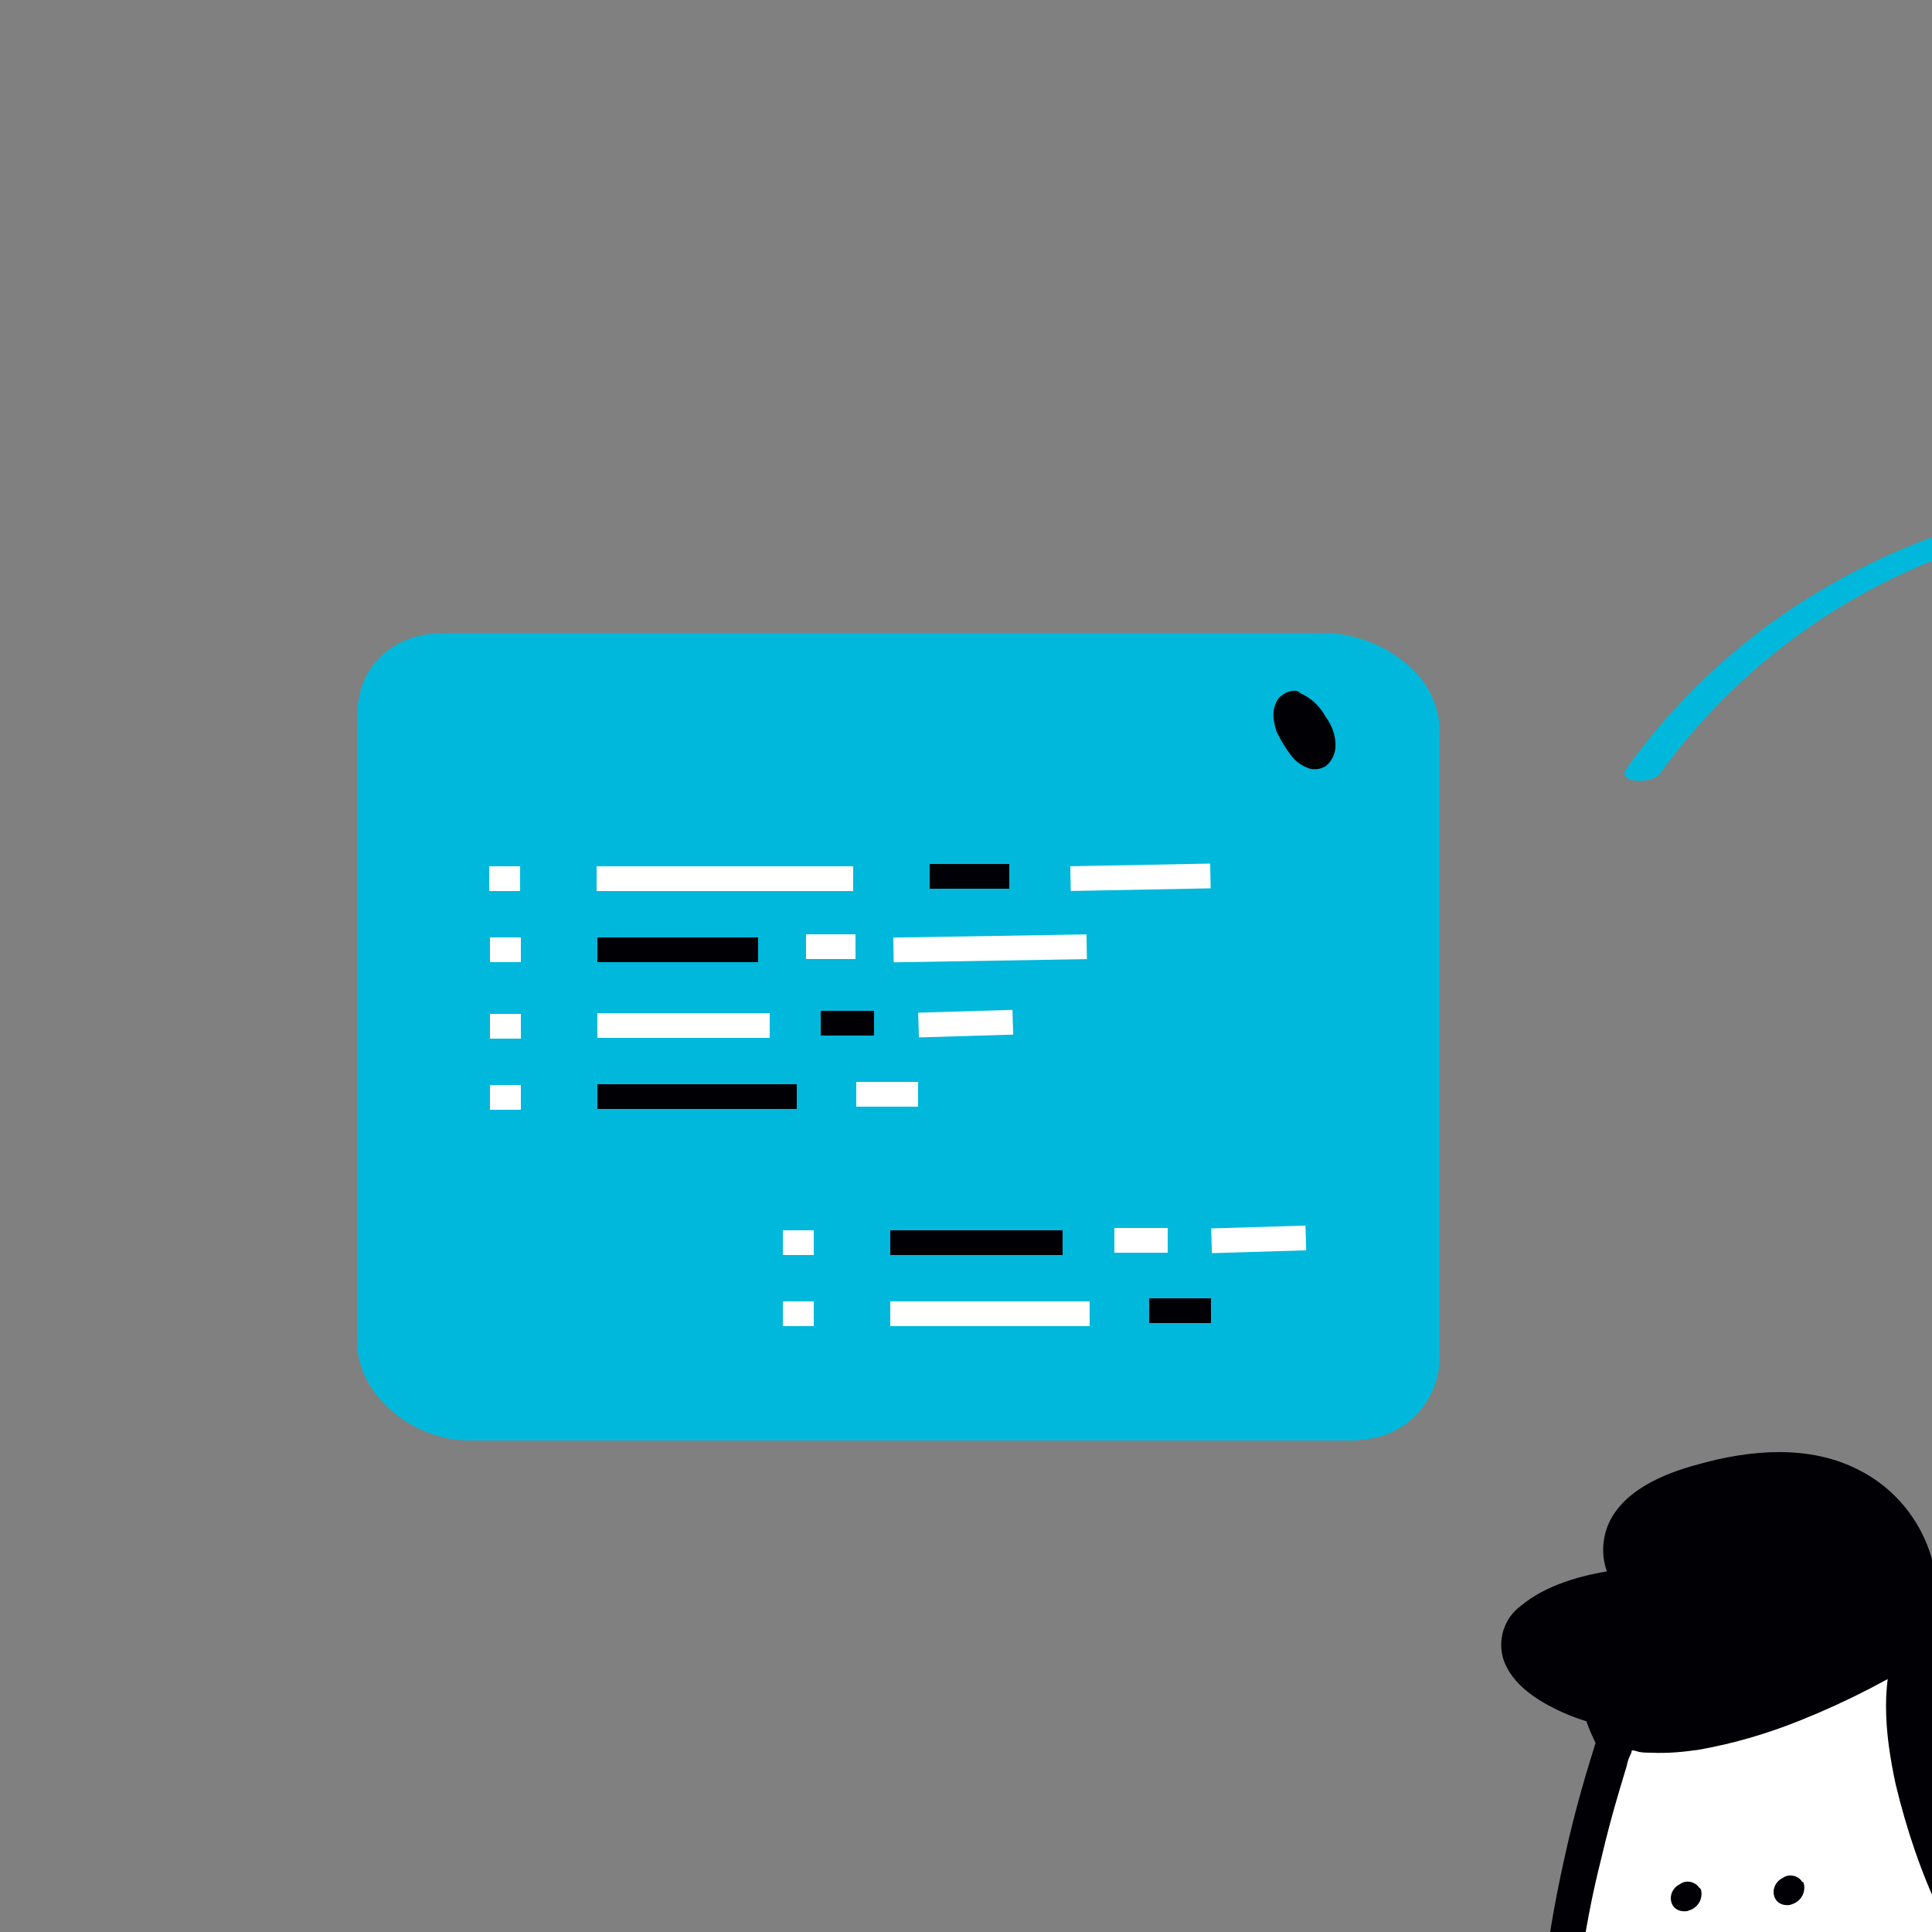 <svg transform="scale(2)" version="1.1" id="f3sbg6hYa1" xmlns="http://www.w3.org/2000/svg" xmlns:xlink="http://www.w3.org/1999/xlink" x="0px" y="0px" viewBox="0 0 500 500" xml:space="preserve" class="pbimage_pbimage__wrapper__image__0LEis false"><rect x="0" y="0" width="500" height="500" fill="#808080" stroke="none"/><title>Coding 1</title><style type="text/css"> .st0{fill:#000005;} .st1{fill:#FFFFFF;} .st2{fill:#59BE4C;}
 .st2{fill:#00b8db;}
 .st1{fill:#FFFFFF;}
 .st0{fill:#000005;}</style><g id="coffee"><path class="st0" d="M430,387.8C429,388.1,429.6,387.9,430,387.8c0.2,0,0.3,0-0.1,0h1c0.1,0,0.5,0.1-0.2,0l0.5,0.1
		c0.1,0,1,0.2,0.5,0.1c0.8,0.2,1.5,0.5,2.2,1c3.3,2.1,5.5,6.1,6.2,9.9c0.6,3.7,0.5,7.5-0.3,11.1c-0.6,3.4-2.1,6.6-4.4,9.2
		c-0.5,0.6-1.1,1-1.7,1.5c-0.2,0.1-0.4,0.2-0.5,0.3s-0.6,0.3-0.5,0.2s-1.2,0.4-0.7,0.2l-0.4,0.1c-0.1,0-1,0.1-0.4,0.1h-0.5
		c-0.6,0,0.1,0-0.4,0c-1-0.1-1.9-0.4-2.8-0.9c-1.1-0.5-2.5-0.3-3.4,0.5c-0.8,0.9,0,1.7,0.9,2c4,1.8,9,2,12.8-0.6
		c3.4-2.4,5.4-6.2,6.6-10.1c2.5-8.6,1.8-19.5-6.1-25.1c-3-2.1-6.8-2.9-10.5-2.1c-0.9,0.2-1.6,1.2-0.9,2S429,388.1,430,387.8
		L430,387.8z" fill="#000005"></path><path class="st0" d="M429.9,379.7c0,0,5.1,40.5-7.6,50.5c0,0-13.2,3.2-20.2,0.2s-12.4-24.4-10-50.2
		C392.1,380.2,419.4,373.3,429.9,379.7z" fill="#000005"></path><path class="st0" d="M428.5,377.8c0.9,7.1,1.2,14.3,1,21.5c0,5.7-0.7,11.4-2,16.9c-0.6,2.4-1.5,4.8-2.6,7.1c-0.5,1-1.1,1.9-1.8,2.8
		c-0.5,0.8-1.2,1.5-2.1,2.1c-0.5,0.2-1,0.3-1.5,0.3c-1.2,0.2-2.4,0.4-3.6,0.6c-3.3,0.5-6.6,0.7-9.9,0.4c-2.4-0.2-5.1-0.7-6.9-2.3
		c0.1,0.1-0.1-0.2-0.2-0.2c-0.2-0.2,0.2,0.2,0,0s0.1,0.1,0.1,0.1c-0.3-0.4,0,0,0,0.1c-0.3-0.2-0.1-0.1,0,0c-0.2-0.4-0.1-0.1,0,0
		c-0.2-0.3-0.2-0.4-0.4-0.6c-0.6-1.2-1.1-2.4-1.6-3.7c-2.6-7.1-3.5-14.9-3.8-22.4c-0.2-4.8-0.2-9.6,0.2-14.4c0-0.6,0.1-1.3,0.1-1.9
		c0-0.5,0-1.1,0.1-1.6c0.2-0.3,0-0.1,0.2-0.2c0.5-0.2,0.9-0.3,1.4-0.3c4.8-1.1,9.6-1.9,14.5-2.4c5.9-0.6,12.4-1,18.1,0.8
		c1.2,0.3,2.3,0.8,3.4,1.5c0.4,0.2-0.6-1.6-0.7-1.7c-0.5-0.9-1.1-1.7-2-2.4c-5-3-11.6-2.9-17.2-2.6c-5.8,0.3-11.5,1.1-17.2,2.3
		c-1.2,0.2-2.4,0.5-3.6,0.8v0.1c-1.2,13.1-1,27,3,39.7c1.4,4.5,3.7,8.7,6.8,12.3c2.9,3.1,7.2,3.5,11.3,3.5c2.6,0,5.1-0.3,7.6-0.7
		c1.4-0.1,2.8-0.4,4.2-0.8c1.1-0.5,2.1-1.9,2.8-2.9c1-1.5,1.9-3.2,2.5-4.9c3.1-8,3.5-17,3.4-25.5c0-5.8-0.3-11.6-1-17.4
		c-0.3-1-0.9-1.9-1.6-2.7C429.7,378.8,428.4,377.4,428.5,377.8z" fill="#000005"></path><path class="st1" d="M427.4,379c-8.1,2.1-16.4,3-24.8,2.5c-1.4-0.1-2.9-0.3-4.3-0.6c-1.2-0.2-2.4-0.6-3.5-1.1
		c-1-0.4-2.5-0.9-3.4-0.2s-0.2,1.5,0.5,1.9c5.9,2.6,12.5,3,18.9,2.7c5.5-0.3,11-1,16.4-2.1c1.1-0.2,2.2-0.5,3.4-0.7s1.1-1.1,0.3-1.7
		C429.9,379,428.6,378.7,427.4,379L427.4,379z" fill="#FFFFFF"></path><path class="st0" d="M410.9,367.4c0.1-3-1.8-5.2-4.2-6.8c-2.3-1.5-4.9-2.4-5.7-5.3s0.8-5.7,0.5-8.6c-0.3-2.8-1.7-5.4-3.9-7.2
		c-1-0.8-2.4-0.8-3.5-0.1c-0.9,0.5-1.5,1.9-0.5,2.6c1.9,1.5,3,3.9,3,6.3c-0.1,2.8-1.3,5.3-0.4,8.2c0.8,2.5,2.6,4.6,5,5.9
		c1.7,1,4.9,2.3,4.8,4.8c0,1.1,0.8,2,1.9,2c0.1,0,0.1,0,0.2,0C408.9,369.2,410.8,368.6,410.9,367.4L410.9,367.4z" fill="#000005"></path><path class="st0" d="M395.3,365.5c-1.5-1.6-2.7-3.5-3.5-5.6c-0.8-2-0.6-4.2,0.4-6.1c0.1-0.2-0.2-0.6-0.3-0.7
		c-0.4-0.5-0.8-0.9-1.2-1.3c-0.2-0.1-2-1.7-2.2-1.3c-2.7,4.6,1,9.7,3.8,13.2c0.7,0.9,1.6,1.7,2.6,2.3c0.1,0.1,0.6,0.4,0.8,0.2
		S395.4,365.6,395.3,365.5L395.3,365.5z" fill="#000005"></path></g><g id="pencil-case"><g id="case"><path class="st0" d="M105.9,341.3c-7.8-6.2-12.2,8-12.2,8c-1.4-11.2-14.2-16.8-14.2-4.4s11.4,17.6,11.4,17.6
			c-5.6,3.6-4.8,23-4.8,23l3.3-0.4c0,0-2.1-10.4,0-16s4.4-5.6,4.4-5.6c2.7,5.6,2.7,19,2.7,19s-1.8,7.8,1.2,1.4s-3-21.4-3-21.4
			C98.5,362.5,113.7,347.5,105.9,341.3z M85.9,344.5c4-0.6,6,15.2,6,15.2C86.1,358.3,81.9,345.1,85.9,344.5z M94.9,359.7
			c-1.2-6.9,5.6-16.6,8-13S94.9,359.7,94.9,359.7L94.9,359.7z"></path><polygon class="st2" points="104.4,380.4 108.1,365.4 104.4,363.5 99,380.4 		"></polygon><path class="st2" d="M104.8,380.9h-6.4l5.7-18.1l4.6,2.3L104.8,380.9z M99.7,379.9h4.3l3.6-14.3l-2.8-1.4L99.7,379.9z"></path><polygon class="st1" points="108.1,359 104.4,363.5 108.1,365.4 		"></polygon><path class="st0" d="M108.1,365.9c-0.1,0-0.2,0-0.2-0.1l-3.7-1.8c-0.1-0.1-0.2-0.2-0.3-0.4c0-0.1,0-0.3,0.1-0.4l3.7-4.5
			c0.1-0.2,0.4-0.2,0.6-0.1c0.2,0.1,0.3,0.3,0.3,0.5v6.4C108.6,365.7,108.4,365.9,108.1,365.9L108.1,365.9z M105.1,363.3l2.4,1.2
			v-4.2L105.1,363.3z"></path><path class="st0" d="M106.7,360.6l1.4,0.6c0,0,0.7-2.8,0-2.5S106.7,360.6,106.7,360.6z"></path><path class="st0" d="M108.1,361.8c-0.1,0-0.1,0-0.2,0l-1.3-0.6c-0.2-0.1-0.4-0.4-0.3-0.6c0.1-0.3,0.7-1.8,1.6-2.1
			c0.2-0.1,0.5-0.1,0.7,0.1c0.2,0.1,0.6,0.5-0.1,3c0,0.1-0.1,0.3-0.3,0.3C108.2,361.8,108.2,361.8,108.1,361.8z M107.4,360.4
			l0.3,0.2c0.1-0.3,0.1-0.7,0.2-1C107.7,359.8,107.5,360.1,107.4,360.4z"></path><path class="st2" d="M76,380.4c0,0-7.5-28.6-7.5-29.9s6.8-2.6,6.8-2.6l9.1,32.6L76,380.4z"></path><path class="st2" d="M85,380.9h-9.4l-0.1-0.4c-0.8-2.9-7.5-28.7-7.5-30.1c0-1.5,4.5-2.6,7.2-3.1l0.4-0.1L85,380.9z M76.4,379.9
			h7.3l-8.8-31.5c-3,0.6-5.7,1.6-5.9,2.1C69,351.5,73.4,368.5,76.4,379.9L76.4,379.9z"></path><rect class="st1" x="75.9" y="348" transform="matrix(0.959 -0.284 0.284 0.959 -100.449 36.747)" width="1" height="33.1"></rect><path class="st0" d="M80.6,381c-0.1,0-0.2,0-0.2-0.1c-0.1-0.1-0.2-0.2-0.2-0.3L70.8,349c-0.1-0.3,0.1-0.5,0.3-0.6l1-0.3
			c0.1-0.1,0.3-0.1,0.4,0c0.1,0.1,0.2,0.2,0.2,0.3l9.4,31.7c0.1,0.3-0.1,0.5-0.3,0.6l-1,0.3C80.7,381,80.7,381,80.6,381z
			 M71.9,349.1l9.1,30.8L71.9,349.1z"></path></g><rect class="st0" x="70.8" y="379.7" width="36.8" height="52.1"></rect><path class="st0" d="M107.7,432.3H70.8c-0.3,0-0.5-0.2-0.5-0.5v-52.1c0-0.3,0.2-0.5,0.5-0.5h36.8c0.3,0,0.5,0.2,0.5,0.5v52.1
		C108.2,432.1,108,432.3,107.7,432.3z M71.4,431.3h35.8v-51.1H71.3L71.4,431.3z"></path></g><g id="character"><path class="st1" d="M156.8,430c0,0-42-32.3-27.8-65.2s68.3-68.6,106.9-74.8s124.5,53.8,120,91.8s-35.2,49.9-35.2,49.9l-30-34.6
		l-84.5,1.7l-25.5,32.9C180.7,431.7,168.7,436.2,156.8,430z"></path><path class="st0" d="M158.6,428.7c-0.6-0.5-1.2-1-1.8-1.5c-0.2-0.2,0.3,0.3,0,0l-0.5-0.4c-0.4-0.3-0.7-0.6-1.1-1
		c-0.9-0.8-1.7-1.6-2.6-2.4c-4.7-4.4-9-9.3-12.8-14.5c-4.5-6.1-7.9-13-10-20.3c-2.1-7.7-1.6-15.9,1.4-23.3c3.1-7.4,7.8-14,13-20
		c6.1-7,12.8-13.4,20.1-19.1c15.1-12.1,32-21.8,50.1-28.7c7.6-3,15.5-5.2,23.6-6.3H238l0.5,0l0.9-0.1c0.7,0,1.4-0.1,2.1-0.1
		c1.4,0,2.7,0,4.1,0.1c-0.6,0,0.5,0,0.6,0.1l1,0.1c0.8,0.1,1.6,0.2,2.3,0.3c1.5,0.2,3,0.5,4.5,0.8c6.5,1.5,12.9,3.6,19.1,6.3
		c7,3,13.8,6.4,20.3,10.3c13.5,7.9,26,17.5,37.1,28.5c9,9.1,17.9,19.7,21.7,32.1c0.7,2.4,1.2,4.8,1.4,7.3c0.1,3.4-0.2,6.7-1,10
		c-1.6,8.2-4.8,16-9.5,23c-3.6,5.2-7.9,9.8-12.9,13.6c-1.8,1.4-3.7,2.7-5.6,3.8l-1.2,0.7l-0.5,0.3l-0.2,0.1
		c-0.6,0.3-1.1,0.6-1.7,0.9s-0.9,0.4-1.4,0.6l3.4,0.6l-9.3-10.7l-15.7-18.1l-4.6-5.3c-0.6-0.9-1.6-1.4-2.7-1.4c-0.2,0-0.4,0-0.6,0
		l-12.6,0.2l-22.7,0.5l-24.7,0.5l-18.7,0.4l-4.4,0.1c-0.3,0-0.6,0-0.9,0c-1,0.1-1.9,0.7-2.4,1.5l-12,15.4l-12.2,15.9l-0.7,0.9
		l0.9-0.6l-0.5,0.2c-0.3,0.1-0.6,0.2-0.1,0l-0.9,0.2c-1.5,0.4-3.1,0.7-4.6,0.8C168.3,431.9,163.2,431,158.6,428.7
		c-1.1-0.7-2.4-0.7-3.5,0c-0.7,0.4-0.9,1.2-0.5,1.8c0.1,0.2,0.3,0.4,0.5,0.5c7.5,3.8,16.2,4.8,24.4,2.7c1.2-0.3,2.6-0.5,3.4-1.5
		c0.7-0.8,1.3-1.7,1.9-2.5l18-23.2l5.4-6.9l-2.1,0.9l28.7-0.6l45.4-0.9l10.3-0.2l-2.2-0.8l10.1,11.6l16.2,18.7l3.7,4.3
		c0.9,0.8,2.3,1.1,3.4,0.6c2.2-0.9,4.2-2,6.2-3.2c4.7-2.9,9-6.3,12.8-10.3c5.3-5.5,9.5-12,12.5-19c1.8-4.2,3.1-8.7,4-13.2
		c0.8-3.5,1.1-7,1-10.5c-0.8-12.4-8.6-23.8-16.4-33c-10.2-12.1-22.7-22.4-35.8-31.1c-12.9-8.6-26.9-16.1-41.7-20.9
		c-6.3-2.1-12.9-3.5-19.6-4c-6.8-0.5-13.4,0.9-19.9,2.6c-18.9,5.1-36.7,14.2-52.8,25.1c-8.3,5.6-16,11.9-23.3,18.8
		c-6.5,6-12.2,12.8-17.1,20.2c-4.5,7-7.9,14.6-8.2,23c-0.3,8.1,2.2,16.1,5.8,23.2c5.8,11.1,14.4,20.9,23.9,29
		c0.6,0.5,1.1,0.9,1.7,1.4C156.8,432.5,161,430.6,158.6,428.7z"></path><path class="st1" d="M179,408.1c0,0,16.2-22.1,25.4-20.5s16.7,42.1,12.9,43.1s-45.8,6.5-46.4,1.1S170.9,422.7,179,408.1z"></path><path class="st0" d="M180.6,410.1c2.3-3.1,4.8-6.1,7.5-9c2.2-2.4,4.5-4.6,7-6.7c2.2-1.9,4.6-3.4,7.4-4.4c1.1-0.4,2.2-0.5,3.3-0.3
		c0.3,0,0.5,0.1,0.8,0.3c0.3,0.2-0.2-0.1,0.2,0.1s-0.2,0,0.2,0.2c0.2,0.1-0.2-0.3,0.1,0.1s-0.3-0.4-0.1-0.1l0.3,0.3
		c0.3,0.3-0.3-0.4,0.1,0.1c0.1,0.1,0.6,0.8,0.3,0.4c0.6,0.9,1.1,1.9,1.6,2.9c2.5,5.4,4.3,11.1,5.4,17c1.1,4.9,2.1,10.1,1.9,15.1
		c0,1,0,2.4-0.8,2.9c-0.4,0.1-0.7,0.2-1.1,0.3c-0.8,0.1-1.5,0.3-2.3,0.4c-5.2,0.8-10.5,1.4-15.8,1.9c-6,0.6-12,0.9-18,0.9
		c-2.1,0-4.2-0.2-6.3-0.6c-0.3-0.1-0.6-0.1-0.9-0.2l-0.4-0.2c-0.4-0.1-0.1,0-0.1,0c-0.2-0.2,0.4,0.3,0.2,0.1s0.8,0.9,0.7,0.7
		c0.4,0.4,0.7,0.9,0.9,1.4l0,0c0-0.1,0-0.2,0-0.3l-0.1-0.9c-0.3-5.5,2-10.5,4.4-15.3C178.2,414.6,179.4,412.3,180.6,410.1
		c0.7-1.2-2.9-4.2-3.2-3.8c-3.6,6.4-16.1,27-1.5,29.5c5.4,0.9,11.2,0.5,16.7,0.1c6.3-0.4,12.6-1.1,18.9-1.9c2-0.3,3.9-0.5,5.9-0.9
		c1.1-0.2,1.9-0.2,2.2-1.4c0.4-1.7,0.5-3.5,0.2-5.3c-0.2-2.8-0.6-5.6-1.1-8.3c-1.1-6.5-2.8-12.9-5.2-19c-1-2.7-2.4-5.3-4-7.7
		c-1.4-2-3.3-4.3-5.6-5.3s-4.8-0.1-6.8,0.9c-2.9,1.6-5.5,3.5-7.8,5.8c-4.2,3.9-8,8.1-11.5,12.7l-0.6,0.8
		C176.7,407.2,180.2,410.6,180.6,410.1z"></path><path class="st1" d="M313.3,407.1c0,0-16.2-22.1-25.3-20.5s-16.7,42.1-13,43.1s45.9,6.5,46.4,1.1S321.4,421.6,313.3,407.1z"></path><path class="st0" d="M315.1,405.8c-2.6-3.5-5.3-6.8-8.3-9.9c-2.4-2.6-5.1-5.1-7.9-7.3c-2.5-2.1-5.4-3.5-8.5-4.2
		c-5.5-1-8.6,3.6-10.8,7.9c-2.7,5.7-4.7,11.8-5.9,18c-1.1,5.2-2.4,10.9-2,16.4c0.1,2,0.5,4.2,2.5,5.1c1.4,0.5,2.8,0.8,4.3,0.9
		c5.6,0.9,11.2,1.5,16.9,2c6.4,0.7,12.8,0.9,19.1,0.8c2.2,0,4.3-0.4,6.4-1c1.9-0.5,3.1-2.3,3-4.2c0.4-6-2-11.5-4.6-16.7
		c-1.2-2.4-2.5-4.8-3.8-7.2c-0.6-1.2-2-1.8-3.2-1.4c-1.1,0.4-1.6,1.6-1.1,2.7c0,0.1,0.1,0.2,0.1,0.3c2.3,4,4.3,8,6.1,12.2
		c0.1,0.4,0.3,0.7,0.4,1.1l0.2,0.6c0.2,0.7,0.4,1.4,0.6,2c0.1,0.5,0.2,1,0.4,1.5l0.1,0.8c0.1,0.6,0-0.2,0,0.4c0.1,0.9,0.1,1.9,0,2.8
		c0,0.2,0,0.5,0,0.7c0,0.6,0,0.1,0,0c-0.1,0.4,0.3-0.5,0.1-0.2c-0.3,0.5,0.4-0.4,0.1-0.1c-0.1,0.1-0.2,0.2-0.3,0.2
		c-0.3,0.1,0.6-0.2,0.1-0.1s-0.7,0.2-1,0.4c-0.1,0-0.8,0.2-0.1,0l-0.5,0.1c-0.5,0.1-1,0.2-1.6,0.2c-5.4,0.4-10.8,0.4-16.1-0.2
		c-5.9-0.4-11.7-1-17.5-1.8c-1.9-0.3-3.8-0.5-5.7-0.9c-0.2,0-1.2-0.4-1.4-0.3c0.2-0.1,1,0.4,0.9,0.4c0.3,0.2,0.5,0.4,0.6,0.7
		c-0.3-0.5,0,0.6-0.1-0.2c0-0.3-0.1-0.6-0.2-0.9c0.1,0.5,0,0.3,0,0s0-0.5,0-0.7c0-1,0-2,0.1-3.1c0.2-2.5,0.6-5.4,1-7.5
		c1-6.1,2.7-12.1,4.9-17.8c0.5-1.3,1-2.5,1.6-3.7l0.2-0.4l0,0c0.1-0.3,0.3-0.5,0.4-0.8c0.3-0.5,0.6-1,0.9-1.5s0.6-0.9,0.9-1.2
		l0.4-0.5c0.4-0.5-0.2,0.1,0.2-0.2l1-0.8c0.5-0.4-0.3,0.1,0.1-0.1c0.2-0.1,0.4-0.1,0.5-0.2c0.3-0.1-0.5,0,0.1,0h0.7
		c-0.6,0,0.2,0,0.4,0.1c0.3,0,0.7,0.1,1,0.2c-0.5-0.1,0.2,0.1,0.4,0.1s0.6,0.2,0.9,0.4l0.9,0.4l0.4,0.2c-0.5-0.3,0.2,0.1,0.2,0.1
		c2.5,1.6,4.9,3.5,7,5.6c3.7,3.7,7.2,7.6,10.3,11.8l0.5,0.7c0.8,1,2.3,1.3,3.4,0.6C315.8,408.2,316,406.8,315.1,405.8
		C315.1,405.8,315.1,405.8,315.1,405.8z"></path><path class="st2" d="M224.7,344.7c-2.8-6.1-5.9-12.1-9.3-17.9c-0.6-1.2-1.9-1.8-3.2-1.5c-1.1,0.3-1.7,1.4-1.4,2.5
		c0,0.1,0.1,0.2,0.1,0.3c3.3,5.8,6.4,11.8,9.3,17.9c0.6,1.2,1.9,1.8,3.2,1.5c1.1-0.3,1.7-1.4,1.4-2.5
		C224.7,344.9,224.7,344.8,224.7,344.7z"></path><path class="st2" d="M246.3,346.3V329c0-1.1-0.9-2-2-2c-0.1,0-0.1,0-0.2,0c-1,0-2.7,0.7-2.7,2v17.3c0,1.1,0.9,2,2,2
		c0.1,0,0.1,0,0.2,0C244.5,348.3,246.3,347.6,246.3,346.3L246.3,346.3z"></path><path class="st2" d="M268.5,346.1c2.2-4.2,4.2-8.5,6.2-12.8c0.4-1.3-0.3-2.7-1.6-3.2c-1.1-0.4-2.3,0-2.9,1c-2,4.3-4.1,8.6-6.2,12.8
		C262.7,346.5,267.2,348.7,268.5,346.1z"></path><path class="st1" d="M315.8,423.2c0,0,20.3-24.6,15.3-29.4s-21.2,12.4-21.2,12.4"></path><path class="st0" d="M317.8,423.4c5.4-6.5,10.7-13.6,14.4-21.3c1.4-2.8,3.9-8.4,0-10.2c-2.2-1-4.9-0.3-7,0.6
		c-2.7,1.2-5.2,2.7-7.4,4.6c-3.5,2.7-6.8,5.7-9.9,9c-0.7,0.8-0.1,1.6,0.8,1.8c1.2,0.1,2.4-0.5,3.2-1.4c-0.7,0.7,0,0,0.3-0.3
		c0.5-0.5,1-1,1.6-1.6c1.7-1.6,3.4-3.2,5.1-4.6c1.8-1.6,3.8-3,5.9-4.2l0.4-0.2c-0.4,0.2-0.1,0,0,0c0.3-0.1,0.5-0.2,0.8-0.4l0.7-0.3
		c0.3-0.1-0.4,0.1-0.1,0l0.4-0.1c0.2,0,0.9-0.2,0.3-0.1l0.6-0.1h0.1c0.5,0.1-0.1-0.1,0.3,0c0.5,0.1,0.9,0.5,1.1,0.9
		c0.2,0.5,0.3,1.1,0.2,1.7c-0.3,1.8-0.9,3.6-1.8,5.3c-2.3,4.5-4.9,8.7-8,12.7c-1.9,2.7-3.9,5.3-6,7.9c-0.7,0.8-0.2,1.6,0.8,1.8
		C315.9,424.8,317.1,424.3,317.8,423.4L317.8,423.4z"></path><polygon class="st2" points="183.3,362.3 305.8,360.7 291.7,433 198.4,434.6 	"></polygon><path class="st2" d="M184.5,364.4l12.2-0.2l29.2-0.4l35.4-0.5l30.6-0.4l10-0.1c1.6,0,3.2,0.1,4.8-0.1h0.3l-2.8-3.9l-4.8,24.5
		l-7.5,38.8l-1.7,8.9l0.4-0.3l-9.3,0.2l-22.3,0.4l-27,0.5l-23.2,0.4l-7.7,0.1c-1.2,0-2.4,0-3.6,0.1h-0.2l2.8,3.1l-5.1-24.5
		l-8.1-38.9l-1.9-8.9c-0.3-1.2-1-2.2-2.1-2.9c-0.8-0.5-1.4-0.1-1.2,0.8l5.1,24.5l8.2,38.9l1.9,8.9c0.2,1.1,1.5,3.1,2.8,3.1l9.3-0.2
		l22.2-0.4l27-0.5l23.2-0.4l7.7-0.1c1.2,0.1,2.4,0.1,3.6-0.1h0.2c0.2,0,0.4-0.1,0.4-0.3l4.8-24.5l7.5-38.8l1.7-8.9
		c0.2-1.3-1.3-3.9-2.8-3.9l-12.2,0.2l-29.2,0.4l-35.4,0.5l-30.6,0.4l-10.1,0.1c-1.6,0-3.2-0.1-4.8,0.1h-0.2
		C180.8,360.2,183,364.4,184.5,364.4z"></path><path class="st1" d="M242.4,393.5c0.2-0.1,0.5-0.1-0.2,0.1l0.5-0.2c0.6-0.2,1.1-0.3,1.7-0.4c0.4-0.1,0.7-0.1,1.1-0.2l0.6,0
		c0.2,0-0.1,0.1-0.2,0c0.1,0,0.3,0,0.4,0c0.4,0,0.8,0,1.2,0.1h0.3c0.3,0-0.2,0-0.3,0c0.2,0.1,0.5,0.2,0.7,0.2l0.3,0.1
		c0.4,0.1-0.6-0.3-0.2-0.1c0.2,0.1,0.4,0.2,0.6,0.3c-0.6-0.2-0.4-0.3-0.2-0.1l0.2,0.1c0.1,0.1,0.2,0.2,0.2,0.2
		c-0.4-0.3-0.4-0.4-0.2-0.2l0.2,0.2l0.2,0.3c0.3,0.4-0.3-0.5-0.1-0.1c0.1,0.2,0.2,0.5,0.4,0.7c-0.2-0.2-0.1-0.4-0.1-0.2
		s0.1,0.3,0.1,0.4c0.1,0.4,0.2,0.7,0.3,1.1c-0.1-0.5,0,0,0,0.1s0,0.3,0,0.4c0,0.3,0,0.6,0,0.9c0,0.1-0.1,0.3,0-0.1
		c0,0.1,0,0.3-0.1,0.4c-0.1,0.3-0.2,0.6-0.3,0.9l-0.1,0.4c-0.2,0.4,0.2-0.3,0,0c-0.1,0.2-0.2,0.4-0.4,0.5c-0.1,0.2-0.3,0.4-0.5,0.6
		l-0.3,0.3c-0.1,0.1-0.1,0.1,0.1,0l-0.2,0.2c-0.5,0.3-1,0.6-1.5,0.8c-0.4,0.2,0.4-0.1,0,0l-0.5,0.1c-0.3,0.1-0.7,0.1-1,0.2
		c-0.1,0-0.3,0-0.4,0c0.4,0.1,0.1,0-0.1,0c-0.3,0-0.7,0-1-0.1l-0.4-0.1h0.1l-0.3-0.1c-0.4-0.1-0.7-0.2-1.1-0.3
		c-0.9-0.3-2.2,0.1-2.2,1.2c0.2,1.2,1.1,2.3,2.3,2.6c2.8,1.1,6,1,8.7-0.4c2.4-1.3,3.8-3.9,3.7-6.6c-0.1-3.2-1.8-6.1-4.6-7.8
		c-2-1.1-4.4-1.5-6.7-1.1c-1.3,0.2-2.6,0.5-3.8,1c-0.4,0.2-0.7,0.7-0.6,1.2c0.1,0.6,0.3,1.1,0.7,1.5
		C240.1,393.4,241.3,393.8,242.4,393.5L242.4,393.5z"></path><path class="st1" d="M175.2,426.3c0,0-17.7-24.1-12.2-29.3s19.8,11.6,19.8,11.6"></path><path class="st0" d="M176.8,425.8c-4.4-5.8-8.1-12-11.1-18.6c-0.2-0.5-0.4-1-0.6-1.5c-0.2-0.6-0.3-0.7-0.4-1.2
		c-0.3-0.9-0.5-1.8-0.6-2.7c-0.1-0.4,0-0.1,0,0c0-0.1,0-0.2,0-0.3s0-0.4,0-0.5s0-0.4,0-0.5c0-0.4,0,0,0.1-0.2
		c0.2-0.8,0.2-0.9,0.8-1.3c1-0.9,2.7-0.5,3.7,0c2,0.9,3.8,2.1,5.5,3.6l0.8,0.6l0.4,0.3c0.3,0.3-0.4-0.4,0.1,0.1s0.9,0.9,1.4,1.3
		c0.9,0.8,1.7,1.6,2.5,2.5s1.6,1.7,2.4,2.6c0.6,0.7,2,1.5,2.8,0.8s-0.1-2.2-0.6-2.9c-2.3-2.7-4.8-5.1-7.5-7.4
		c-2-1.8-4.2-3.4-6.6-4.7c-2-1-4.3-1.9-6.6-1.3c-4.3,1.1-3.5,6.4-2.5,9.6c1.8,5.1,4.2,9.9,7.2,14.4c1.8,2.9,3.7,5.8,5.7,8.6
		c0.6,0.8,1.8,1.9,2.9,1.5S177.3,426.5,176.8,425.8L176.8,425.8z"></path><path class="st0" d="M281.5,265.5c0,0,21.3,3,24.3-5.7s-10.5-6-10.5-6s14.8-18.4-6.9-20.4c0,0,17.2-14.2,2.4-25.9
		s-42.4-2.1-42.4-2.1s-0.2-19.1-22-15.5s-15.8,14.8-15.8,14.8s-13.9,2.1-14,8.7s10.6,8.6,10.6,8.6s4.9,18.6,23.9,14.8l19.6,22.6
		c0,0-6.1,8.9,1.5,17.4S283.1,277.6,281.5,265.5z"></path><path class="st0" d="M282.3,266.9c6,0.8,12.6,1.1,18.4-0.5c3.3-0.9,6.8-2.7,7.6-6.3c0.6-1.7,0.2-3.6-1-5c-1.5-1.5-3.4-2.5-5.5-2.9
		c-2.7-0.5-5.5-0.5-8.2,0.1l4,2.5c4.1-5.2,7.7-13.7,1.5-18.8c-3.4-2.8-7.8-3.7-12-4.1l3.3,2.8c2.6-2.2,4.8-4.8,6.4-7.8
		c1.4-2.3,2.1-5,2.2-7.7c0-3.2-1.2-6.3-3.3-8.8c-4.6-5.7-12-8.7-19.1-9.7c-6.4-0.8-13-0.6-19.3,0.6c-3.6,0.6-7.1,1.5-10.6,2.6l4,2.2
		c-0.3-6.8-4.2-12.9-10.2-15.9c-6.4-3.3-14.1-2.6-20.8-0.7c-4.5,1.2-10.1,3.5-11.8,8.3c-0.7,2.1-0.6,4.4,0.4,6.4l0.5-1
		c-4.1,0.6-8.8,1.9-12,4.6c-2.2,1.6-3.1,4.5-2.2,7.1c1.1,3,4.1,5,6.8,6.3c2,1,4.2,1.7,6.4,2.2l-3-2.2c2.2,7.9,8.2,14.1,16,16.5
		c3.9,1.1,7.9,1.2,11.9,0.4l-3.6-1.5l17.2,19.7l2.5,2.9l-0.3-1c-5,7.4-1.6,18,6.4,21.8c7.5,3.5,17.4,1.6,23.8-3.4
		c3.2-2.5,5.6-6.2,5.1-10.5c-0.2-1.6-4.8-3.1-4.6-1.5c0.9,7.1-6.7,11.7-12.6,13.3c-1.7,0.5-3.5,0.8-5.2,0.8c-0.8,0-1.6,0-2.5-0.1
		c-0.3,0-0.7-0.1-1-0.2c-0.3-0.1-0.6-0.1-0.9-0.2l-0.6-0.2c-0.7-0.2,0.3,0.1-0.1,0l-0.5-0.2c-0.6-0.3,0.3,0.2-0.1,0
		c-0.5-0.3-0.9-0.6-1.3-1c-1.9-2-3.1-4.5-3.4-7.2c-0.4-3.2,0.4-6.5,2.2-9.2c0.2-0.3-0.2-0.8-0.3-1L236.6,241l-3.1-3.5
		c-0.3-0.4-0.6-0.7-1-1c-2.1-1.5-4.3-0.6-6.6-0.5c-1.5,0.1-3,0-4.4-0.3c-1.2-0.2-2.3-0.6-3.3-1.2c0.4,0.2-0.4-0.2-0.4-0.3l-0.7-0.4
		c-0.4-0.3-0.8-0.6-1.2-0.9c-0.8-0.7-1.6-1.5-2.3-2.4c-1.2-1.6-2.3-3.3-3.1-5.2c-0.3-0.6-0.5-1.2-0.7-1.9c-0.1-0.4,0.1,0.2-0.1-0.2
		l-0.1-0.2c-0.3-1.2-1.9-1.9-3-2.2l-0.3-0.1l-0.3-0.1c-0.6-0.1,0.4,0.1-0.1,0l-1.2-0.4l-0.8-0.3c0,0-0.4-0.1-0.1,0l-0.3-0.1
		l-0.8-0.4l-0.5-0.3c-0.4-0.2-0.8-0.5-1.1-0.7c-0.8-0.6-1.4-1.4-1.8-2.4c-1.7-5,5.1-7.7,8.7-8.7c1.5-0.4,2.9-0.8,4.4-1
		c0.4,0,0.6-0.4,0.6-0.7c0-0.1,0-0.2-0.1-0.3c-0.1-0.1-0.1-0.2-0.1-0.3l-0.1-0.4c0.1,0.3,0,0-0.1-0.2c-0.2-1-0.3-2-0.2-2.9
		c0.6-3.9,4.3-6.3,7.7-7.7c3.4-1.4,7-2.3,10.6-2.7c2.6-0.3,5.3,0,7.9,0.8c0.5,0.2,0.1,0.1,0,0l0.4,0.2l0.7,0.3
		c0.3,0.1-0.1,0-0.1-0.1l0.4,0.2c0.2,0.1,0.5,0.3,0.7,0.4s0.1,0.1,0,0l0.3,0.2l0.5,0.4c0.3,0.2,0.5,0.5,0.8,0.8
		c1.1,1.2,2,2.7,2.6,4.2c0.8,1.9,1.3,4,1.3,6.1c0,1.3,2.9,2.6,4,2.2c7.7-2.7,15.8-3.9,24-3.6c5.8,0.2,11.6,1.6,16,5.4
		c2.3,2,3.9,4.7,4.2,7.8c0.2,2.5-0.3,5-1.5,7.3c-1.6,3.2-3.8,6.1-6.6,8.4c-1.5,1.2,2.6,2.7,3.3,2.8c1.6,0.1,3.1,0.4,4.6,0.9
		c0,0,0.5,0.2,0.1,0l0.4,0.1c0.1,0.1,0.8,0.4,0.7,0.3c0.3,0.2,0.6,0.4,0.9,0.6c0.3,0.2,0.5,0.5,0.7,0.8c-0.1-0.2,0.2,0.3,0.2,0.4
		c0.5,0.9,0.8,2,0.8,3c0.1,3.4-1.6,6.7-3.4,9.5c-0.5,0.7-0.9,1.4-1.5,2.1c-0.5,0.6,0.9,1.6,1.2,1.8c0.8,0.6,1.8,0.8,2.8,0.7
		c1.7-0.4,3.4-0.5,5.2-0.3c0.4,0-0.5-0.1,0.1,0l0.5,0.1l0.4,0.1c0.6,0.1-0.5-0.1,0.1,0s-0.2-0.2,0.4,0.1c-0.9-0.5,0.3,0.3-0.4-0.2
		c0.1,0.1,0.4,0.4,0.1,0.1c0.3,0.3,0.1,0,0.3,0.4c0.1,0.2,0.2,0.5,0.2,0.7c0.1,0.9,0,1.7-0.4,2.5c-1,2.9-4,4.2-6.8,4.9
		c-3.3,0.7-6.7,1-10.1,0.9c-1.5,0-3-0.1-4.4-0.3h-0.4c-0.4,0,0.4,0,0.1,0l-0.6-0.1l-0.5-0.1c-0.7-0.1-1.9,0-1.5,1
		S281.3,266.8,282.3,266.9z"></path><path class="st1" d="M206.3,284.8c-12.4-16.1,2.7-59.6,2.7-59.6c15.2,2.8,39.2-12.9,39.2-12.9c-7.1,14.3,6.7,40.1,6.7,40.1
		c6-12.8,19.7-12.5,18.6,0.1s-13.2,13.8-13.2,13.8s5.1,30.4,3.8,35.4s-28.9,20.6-36.8-4C227.3,297.8,217.2,298.8,206.3,284.8z"></path><path class="st0" d="M208.4,286c-4.6-6-5.1-14.3-4.8-21.5c0.4-8.1,1.6-16.1,3.6-24c0.7-3,1.5-6,2.4-9c0.3-1,0.6-2,0.9-3
		c0.1-0.6,0.3-1.1,0.6-1.7c0-0.1,0-0.2,0.1-0.3c0.3,0,0.6,0.1,0.9,0.2c0.6,0.1,1.1,0.1,1.6,0.1c2.1,0.1,4.2-0.1,6.2-0.4
		c4.5-0.8,8.9-2.1,13.1-3.8c6-2.4,11.8-5.4,17.3-8.9l-4.2-2.7c-3,6.1-2.2,13.4-0.8,19.9c1.4,5.8,3.3,11.5,5.9,16.9
		c0.5,1.1,1.1,2.3,1.7,3.4c0.2,0.4,4,2.9,4.2,2.6c2.2-4.6,6.8-10.1,12.6-9.4c0.5,0,0.9,0.2,1.3,0.3c0.1,0,0.1,0.1,0.2,0.1
		s-2-1.5-1.9-1.2s0.4,0.4,0.5,0.6c0.7,1,1.2,2.1,1.4,3.4c0.5,3,0.1,6.2-1.1,9c-1.8,3.9-5.3,6.8-9.5,8c-0.6,0.2-1.1,0.3-1.7,0.4
		c-0.1,0-0.7,0-0.8,0.1s0.3,1.7,0.3,1.9c1.5,9,2.9,18.1,3.5,27.3c0.2,2.4,0.8,5.7-0.9,7.7c-2.1,2.5-5.3,4.2-8.2,5.5
		c-3.9,1.8-8.2,2.7-12.5,2.4c-1.1-0.1-2.1-0.3-3.1-0.5c-0.5-0.1-1-0.3-1.5-0.5l-0.6-0.2c-0.1-0.1-0.5-0.4-0.2-0.1
		c0.5,0.4,0.5,0.4,0,0c-0.5-0.4-0.9-0.9-1.3-1.3c-0.9-1-1.7-2.2-2.3-3.4c-0.8-1.4-1.4-2.9-1.9-4.5c-0.2-0.6-1.4-1.2-2-1.6
		s-1.5-1.2-2.2-1.1c-1.8,0-3.6-0.3-5.4-0.9C214.9,293.9,211.5,290.1,208.4,286c-0.8-0.7-1.7-1.3-2.6-1.8c-0.4-0.3-0.8-0.6-1.3-0.7
		c0,0-0.5-0.2-0.3,0c4.6,6.1,10.6,10.9,17.6,14c2.4,1.1,5,1.7,7.6,1.6l-4.2-2.7c0.9,3,2.4,5.8,4.4,8.2c2.2,2.4,4.9,4.4,7.8,5.9
		c4.3,2.1,9.2,2.7,13.8,1.5c4.2-0.9,8.1-2.7,11.6-5.2c1.2-0.8,2.2-1.8,3-2.9c0.5-1,0.7-2.2,0.6-3.3c-0.1-4.9-0.6-9.9-1.3-14.8
		c-0.7-4.9-1.4-9.8-2.1-14.7l-0.4-2.2c0-0.2-0.3-0.9-0.2-1.2s1.3-0.4,1.7-0.5c4.4-1,8.1-3.9,10.1-8c1.4-3,1.8-6.4,1.2-9.6
		c-0.7-3.1-2.9-4.9-5.5-6.4c-2.2-1.4-4.5-2.1-7.1-1.5c-2.8,0.7-5.2,2.4-7,4.6c-1.2,1.4-2.2,3-2.9,4.7l4.2,2.6c-1.6-3-3-6.2-4.2-9.4
		c-2.4-6.3-4.4-13.1-4.5-19.9c-0.2-3.7,0.5-7.3,2-10.6c0.2-0.4-3.7-3-4.2-2.7c-2.9,1.8-5.9,3.5-8.9,5.1c-6,3.2-12.4,5.7-19.1,7.3
		c-3.6,0.9-7.4,1.1-11.1,0.5h-0.1c-1.7,5.2-3.2,10.4-4.4,15.8c-2.2,9.8-3.9,20.1-2.9,30.2c0.5,4.8,1.7,9.8,4.7,13.7
		c0.7,0.8,1.6,1.4,2.5,1.8c0.4,0.3,0.8,0.6,1.3,0.7C208.1,286.1,208.6,286.3,208.4,286z"></path><path class="st1" d="M226.9,271.9c0,0-25.5,16.5-36.9,4.5s5.1-27.7,25.9-22.9"></path><path class="st0" d="M225.7,270.8c-0.7,0.4-1.4,0.8-2.1,1.2l-1,0.6l-0.6,0.3c0.6-0.3-0.2,0.1-0.4,0.2c-1,0.5-2,1-3,1.5
		c-5,2.3-9.9,4.1-15.3,4.4s-10.6-1.8-13.3-6.8c-2.6-4.8-0.7-9.9,3.2-13.1c2.6-2,5.6-3.4,8.8-4c4.2-0.8,8.6-0.7,12.8,0.3
		c1.3,0.2,2.5-0.4,3.2-1.4c0.4-0.5,0.4-1.3-0.2-1.8c-0.2-0.2-0.5-0.3-0.7-0.3c-8.2-1.8-17.2-1-24.5,3.5c-5.2,3.2-9.8,9-8.5,15.5
		s7.3,10.8,13.6,11.5c6.5,0.8,13.1-1.1,19.1-3.5c3.9-1.6,7.7-3.5,11.3-5.8c0.8-0.5,1.6-1.6,0.8-2.5S226.6,270.3,225.7,270.8
		L225.7,270.8z"></path><path class="st1" d="M249.3,263.1c0,0,1.2,8.3-9,10.3"></path><path class="st0" d="M247.8,262.1c0.3,3.1-1.1,6.2-3.7,8c-1.6,1-3.3,1.7-5.1,2c-0.6,0.1,0.4,1.2,0.6,1.4c0.3,0.3,0.7,0.6,1.2,0.9
		c0.3,0.2,0.6,0.3,0.9,0.3c2.9-0.6,5.9-1.9,7.6-4.4c1-1.5,1.6-3.2,1.6-5c0-0.4,0-0.7,0-1.1c-0.1-0.7-1-1.4-1.6-1.8
		C249.1,262.3,247.7,261.5,247.8,262.1L247.8,262.1z"></path><path class="st0" d="M233.4,243.7c0.3,1.1-0.3,2.3-1.5,2.7c-0.1,0-0.2,0.1-0.3,0.1c-2.4,0.3-2.8-2.6-0.9-3.5c0.8-0.6,2-0.3,2.5,0.5
		C233.4,243.6,233.4,243.6,233.4,243.7z"></path><path class="st0" d="M220.1,244.5c0.3,1.1-0.3,2.3-1.5,2.7c-0.1,0-0.2,0.1-0.3,0.1c-2.4,0.3-2.8-2.6-0.9-3.5c0.8-0.6,2-0.3,2.5,0.5
		C220,244.3,220,244.4,220.1,244.5z"></path><path class="st1" d="M218.1,312.4c0,0-11.9-11.9-6.2-14.7s26.1,4,40.8-4c14.7-8,21-13,22.7-4.5s-1.7,27.2-1.7,27.2"></path><path class="st0" d="M220,311.4c-1.5-1.5-2.9-3.1-4.1-4.8c-0.9-1.2-1.8-2.4-2.4-3.8c-0.1-0.3-0.3-0.6-0.4-1
		c-0.2-0.6,0.1,0.4-0.1-0.2c0-0.1-0.1-0.3-0.1-0.5s-0.1-1-0.1-0.6c0-0.1,0-0.2,0-0.3c0-0.5,0-0.1,0-0.1s0.1-0.2,0.1-0.3
		c0.3-0.4-0.3,0.4,0.1,0c0.1-0.1,0.2-0.1,0.2-0.2c-0.4,0.3,0.1,0,0.1-0.1l0.3-0.1c0.5-0.2-0.4,0.1,0.1,0c0.3-0.1,0.7-0.2,1-0.2
		c0.6-0.1,1.1-0.1,1.7-0.1c0.9,0,1.9,0,2.8,0c4.6,0.2,9.3,0.7,13.9,0.7c5.3,0.2,10.6-0.5,15.6-2c5.6-1.8,10.5-5.1,15.6-7.9
		c1.8-1,3.6-1.9,5.5-2.6l0.7-0.2c0.3-0.1,0.7-0.1,1-0.2s-0.5,0,0,0c0.1,0,0.3,0,0.4,0c0.1,0,0.6,0-0.1,0l0.3,0.1c0.2,0.1,0.2,0,0,0
		s-0.2-0.1,0.1,0.1c-0.7-0.3-0.2-0.1-0.1,0s0.5,0.4-0.1-0.1c0.1,0.1,0.2,0.2,0.3,0.4c-0.3-0.6,0.1,0.3,0.2,0.4
		c0.1,0.3,0.2,0.6,0.3,0.9c0.4,1.7,0.6,3.4,0.6,5.1c0,7.5-0.7,15-2.2,22.3c-0.5,2.5,4.3,3.9,4.8,1.2c1.3-6.9,2.1-13.8,2.2-20.8
		c0-3.6,0.1-8.4-2.4-11.4s-6.7-2.2-10-0.8c-5.2,2.2-10,5.4-15,8s-10.6,3.4-16.1,3.6c-5.1,0.1-10.1-0.4-15.2-0.6
		c-3.1-0.2-7.7-0.7-10.3,1.6c-3.1,2.9-0.2,7.7,1.6,10.4c1.6,2.3,3.3,4.4,5.3,6.4c0.8,1,2.2,1.4,3.4,0.9c0.9-0.5,1.2-1.6,0.7-2.5
		c-0.1-0.1-0.2-0.2-0.3-0.4L220,311.4z"></path><path class="st0" d="M58.7,436h11.7l28.6,0l41.3-0.1l49.9-0.1l54.3-0.1l54.6-0.1l50.8-0.1l42.9-0.1l30.8-0.1c4.9,0,9.7,0.1,14.6,0
		h0.6c2.9,0,3.6-3.8,0.4-3.8h-10l-27.2,0l-40.3,0.1l-49.3,0.1l-54.1,0.1l-54.8,0.1l-51.3,0.1l-43.8,0.1l-32,0.1H60.2h-1.1
		C56.2,432.2,55.4,436.1,58.7,436L58.7,436z"></path></g><g id="screen"><path class="st0" d="M318.8,127.8H372c3,0,5.4,2.4,5.4,5.4v31c0,3-2.4,5.4-5.4,5.4h-53.2c-3,0-5.4-2.4-5.4-5.4v-31
		C313.4,130.2,315.8,127.8,318.8,127.8z"></path><path class="st0" d="M372,170.1h-53.2c-3.2,0-5.9-2.6-5.9-5.9v-31c0-3.2,2.6-5.9,5.9-5.9l0,0H372c3.2,0,5.9,2.6,5.9,5.9v31
		C377.9,167.4,375.2,170.1,372,170.1z M318.8,128.3c-2.7,0-4.9,2.2-4.9,4.9v31c0,2.7,2.2,4.9,4.9,4.9H372c2.7,0,4.9-2.2,4.9-4.9v-31
		c0-2.7-2.2-4.9-4.9-4.9H318.8z"></path><path class="st1" d="M327.3,140.9c-2.4,2.2-4.7,4.5-6.9,6.8c-0.9,0.9,0,2.4,0.9,2.9l10.2,6.3c1,0.6,2.6,0.7,3.4-0.4
		c0.6-0.9,0.3-2.2-0.6-2.8c-0.1,0-0.2-0.1-0.2-0.1l-10.2-6.3l0.9,2.9c2-2.1,4.1-4.1,6.1-6c0.4-0.3,0.7-0.8,0.7-1.4
		c0-0.6-0.3-1.1-0.7-1.5C329.9,140.6,328.2,140,327.3,140.9L327.3,140.9z"></path><path class="st1" d="M347,137.6c-1.4,7.8-3.2,15.6-5.4,23.2c-0.3,1.1,1.7,0.9,2.2,0.8c1.1-0.2,2.1-0.9,2.6-1.9
		c2.3-7.6,4.1-15.4,5.5-23.2C352.1,134.8,347.3,136,347,137.6L347,137.6z"></path><path class="st1" d="M358.1,143.3c1.4,0.9,2.8,1.9,4.1,2.9c0.7,0.5,1.3,1,2,1.5l1,0.8c0.4,0.3,0-0.1,0.1,0.1l0.1,0.1
		c0.1,0.1,0.1,0.1-0.1-0.1c-0.1-0.2-0.1-0.5,0-0.8c0-0.1,0.4-0.4,0.1-0.1l-1.1,0.8l-2,1.5l-4.4,3.3c-0.9,0.7-1.1,1.9-0.4,2.8
		c0.1,0.1,0.1,0.1,0.2,0.2c0.9,1,2.3,1.2,3.5,0.6l5-3.8c0.8-0.6,1.7-1.2,2.5-1.9c1.1-0.7,1.7-1.9,1.5-3.2c-0.4-1.1-1.1-2.1-2.1-2.8
		c-0.7-0.6-1.5-1.2-2.3-1.8c-1.6-1.2-3.2-2.4-4.9-3.5c-1-0.6-2.6-0.8-3.4,0.2C356.9,141.3,357.1,142.6,358.1,143.3
		C358.1,143.3,358.2,143.3,358.1,143.3L358.1,143.3z"></path><path class="st2" d="M58.7,83.2h115c5.7,0,10.3,4.6,10.3,10.3v81.4c0,5.7-4.6,10.3-10.3,10.3h-115c-5.7,0-10.3-4.6-10.3-10.3V93.5
		C48.4,87.8,53,83.2,58.7,83.2z"></path><path class="st2" d="M172,183.9H57c-2,0-3.1-0.3-4.3-1.8c-1.4-1.8-2.1-3.9-2.1-6.2c-0.1-5.1,0-10.1,0-15.1V96.5
		c0-2.6,0.1-5.1,1.6-7.4c2-3,5.4-4.8,9-4.7h114.2c2.2,0,3.3,0.4,4.6,2.2c1.6,2.3,1.8,4.9,1.8,7.5v64.2c0,5,0,10.1,0,15.1
		c0,5.7-4.5,10.3-10.1,10.4c-0.7,0,1.1,1.4,1.2,1.4c0.8,0.6,1.9,1,2.9,1.1c5.8-0.1,10.4-4.8,10.5-10.6c0-1.7,0-3.4,0-5.1V94.7
		c0-3-1.3-5.9-3.4-8c-3.1-3-7.2-4.7-11.5-4.8H57.6c-3.9,0-7.5,1.4-9.7,4.7c-1.6,2.4-1.7,4.9-1.7,7.6v75.4c0,1.3,0,2.7,0,4
		c0.1,7.2,7.4,12.7,14.3,12.8c3.4,0,6.8,0,10.1,0h104.9c1,0-0.1-0.9-0.4-1.1C174.2,184.6,173.1,184.1,172,183.9z"></path><path class="st0" d="M169.1,91.7c0,0,3.4,0.8,2.3,4s-5,1.8-4.9-1.2c-0.2-1.4,0.9-2.7,2.3-2.8C168.8,91.7,169,91.7,169.1,91.7z"></path><path class="st0" d="M170.2,93.8c0.2,0.1,0.5,0.1,0.7,0.3l-0.3-0.1c0.2,0.1,0.4,0.2,0.5,0.3l0.1,0.1h0.1c0.1,0.1-0.2-0.2-0.2-0.2
		c0,0,0.1,0.1,0.1,0.1l0.1,0.1c0.1,0.1,0.2,0.3-0.3-0.3l0.1,0.1c0,0-0.5-0.6-0.3-0.3c0.1,0.1,0.2,0.2-0.1-0.2s-0.2-0.3-0.1-0.2
		s-0.4-0.7-0.3-0.4s-0.3-0.7-0.2-0.3s-0.2-0.5-0.1-0.3v0.1v0.1c0.1,0.2-0.1-0.4-0.1-0.2s0,0.3,0.1,0.4v-0.3c0,0.7-0.2,1.3-0.5,1.9
		l0.1-0.2c-0.4,0.7-1,1.1-1.8,1.2h0.2c-0.4,0-0.9,0-1.3-0.2l0.3,0.1l-0.3-0.2l-0.1-0.1c-0.2-0.1,0.3,0.3,0.2,0.1l-0.1-0.1
		c-0.2-0.2,0.4,0.4,0.2,0.2s0.4,0.5,0.2,0.3s0.4,0.7,0.2,0.4s0.4,0.7,0.2,0.4s0.3,0.6,0.2,0.3s-0.1-0.4,0.1,0.3l-0.1-0.2
		c-0.1-0.2,0.1,0.4,0,0.2v-0.2c0-0.1,0-0.3,0-0.4v0.3c0-0.6,0.1-1.2,0.4-1.8l-0.1,0.2c0.4-0.7,1.1-1.1,1.9-1.2h-0.2
		C170,93.8,170.1,93.8,170.2,93.8c0.8,0-0.2-1.7-0.3-2c-0.3-0.6-0.7-1.1-1.1-1.6l-0.4-0.4c-0.2-0.2-0.4-0.3-0.6-0.4
		c-0.9-0.1-1.7,0.3-2.3,0.9c-0.6,0.8-0.8,1.7-0.7,2.7c0.1,0.6,0.2,1.3,0.5,1.9c0.5,1,1.1,2,1.8,2.9c0.6,0.8,1.5,1.4,2.5,1.7
		c0.7,0.1,1.4,0,2-0.4c0.7-0.6,1.1-1.4,1.2-2.3c0.1-1.5-0.4-2.9-1.3-4.1c-0.8-1.5-2.2-2.7-3.8-3.2c-0.3-0.1-0.3,0.3-0.3,0.5
		c0.1,0.5,0.3,1,0.6,1.4c0.3,0.6,0.7,1.1,1.1,1.6C169.5,93.4,169.9,93.7,170.2,93.8z"></path><rect class="st1" x="63.3" y="112.1" width="4" height="3.2"></rect><rect class="st1" x="77.2" y="112.1" width="33.2" height="3.2"></rect><rect class="st0" x="120.3" y="111.8" width="10.3" height="3.2"></rect><rect class="st1" x="138.5" y="111.9" transform="matrix(1 -1.902294e-02 1.902294e-02 1 -2.133 2.827)" width="18.1" height="3.2"></rect><rect class="st1" x="63.4" y="121.3" width="4" height="3.2"></rect><rect class="st0" x="77.3" y="121.3" width="20.8" height="3.2"></rect><rect class="st1" x="104.3" y="120.9" width="6.4" height="3.2"></rect><rect class="st1" x="115.6" y="121.1" transform="matrix(1 -1.657987e-02 1.657987e-02 1 -2.016 2.141)" width="25" height="3.2"></rect><rect class="st1" x="63.4" y="131.2" width="4" height="3.2"></rect><rect class="st1" x="77.3" y="131.1" width="22.3" height="3.2"></rect><rect class="st0" x="106.2" y="130.8" width="6.9" height="3.2"></rect><rect class="st1" x="118.8" y="130.8" transform="matrix(1 -2.998651e-02 2.998651e-02 1 -3.913 3.804)" width="12.2" height="3.2"></rect><rect class="st1" x="63.4" y="140.4" width="4" height="3.2"></rect><rect class="st0" x="77.3" y="140.3" width="25.8" height="3.2"></rect><rect class="st1" x="110.8" y="140" width="8" height="3.2"></rect><rect class="st1" x="101.3" y="159.2" width="4" height="3.2"></rect><rect class="st0" x="115.2" y="159.2" width="22.3" height="3.2"></rect><rect class="st1" x="144.2" y="158.9" width="6.9" height="3.2"></rect><rect class="st1" x="156.7" y="158.7" transform="matrix(1 -2.998651e-02 2.998651e-02 1 -4.734 4.955)" width="12.2" height="3.2"></rect><rect class="st1" x="101.3" y="168.4" width="4" height="3.2"></rect><rect class="st1" x="115.2" y="168.4" width="25.8" height="3.2"></rect><rect class="st0" x="148.7" y="168" width="8" height="3.2"></rect><path class="st2" d="M380.5,271.7c0,0,56.7,0.4,62.4-0.8s12.4-10.8,6.1-22s-15.9-8-15.9-8s0.8-15.7-19-14.9s-19,18.8-19,18.8
		s-14.9,0.6-13,12.2c0,0-6.9-2.4-10.6,6.1C367.8,271.7,380.5,271.7,380.5,271.7z"></path><path class="st2" d="M380.6,273.3c4.1,0,8.2,0,12.3,0c8.5,0,17,0,25.5,0c7.1-0.1,14.2-0.1,21.3-0.5c2.8-0.2,5.4-0.5,7.8-2.1
		c4.7-3.1,7-9.1,6.4-14.6c-0.7-6.2-4.6-12.7-10.3-15.5c-3.4-1.7-7.2-2.1-10.9-1.3c-0.4,0.1-0.7,0.2-1.1,0.3l3.8,1.1
		c0.3-7-4.7-12.9-11.1-15.1c-3.4-1.1-7.1-1.5-10.7-1.2c-3.5,0.1-6.9,0.9-10.1,2.3c-4.5,2-7.9,5.8-9.7,10.4c-1,2.5-1.4,5.1-1.4,7.8
		l2.4-1.7c-3,0.1-5.9,0.9-8.6,2.1c-4.8,2.3-7.6,6.4-6.8,11.8l3.7-1.6c-4.9-1.7-10.4,0.7-13,5c-1.5,2.4-2.9,5.7-1.1,8.4
		c1.3,2,3.8,3.1,6.1,3.7C377,273.1,378.8,273.3,380.6,273.3c0.9,0,2.5-0.5,2.4-1.7s-1.7-1.4-2.6-1.4c-0.3,0-0.1-0.2,0.4,0
		c-0.2,0-0.4,0-0.6,0c-0.7,0-1.3-0.1-2-0.2l-0.4-0.1l-0.4-0.1c-0.5-0.1-0.9-0.3-1.4-0.4s0.1,0-0.3-0.1l-0.5-0.2
		c-0.3-0.1-0.6-0.3-0.9-0.6c-0.5-0.4-0.9-1.1-1-1.7c-0.1-1.1,0-2.1,0.5-3.1c0.6-1.5,1.5-2.9,2.7-4c0.3-0.3,0.7-0.5,1.1-0.8l0.6-0.3
		l0.3-0.1c0.3-0.1-0.3,0.1,0.1,0c0.2,0,0.9-0.2,0.3-0.1c0.2,0,0.5,0,0.7,0h0.3c0.3,0-0.6-0.1-0.1,0c0.2,0,0.3,0,0.5,0
		s0.3,0.1,0.5,0.1s-0.6-0.2-0.1,0l0.3,0.1c1,0.3,3.9,0.1,3.7-1.5c-0.4-2.1-0.1-4.3,1-6.1c0.5-0.7,1.1-1.3,1.8-1.8
		c0.6-0.5,1.3-0.9,2.1-1.2c0.4-0.2,0.9-0.4,1.3-0.5c0.1,0,0.7-0.2,0.1-0.1l0.5-0.1c0.7-0.2,1.5-0.4,2.3-0.5c0.4-0.1,1-0.1,0.2,0
		l0.7-0.1h0.6c0.9,0,2.5-0.5,2.4-1.7c0-0.5,0-1.1,0-1.6c0.1-1.2,0.3-2.5,0.7-3.7c0.9-3.7,3.1-6.9,6.2-9.1c4.3-2.9,10.9-3.5,16-2.2
		c3.9,0.8,7.1,3.4,8.8,7c0.6,1.3,1,2.6,1.1,4c0.1,0.7,0.1,1.3,0.1,2c-0.1,1.7,2.9,1.4,3.8,1.1c-1.1,0.4-0.3,0.1,0,0s0.4-0.1,0.6-0.1
		s0.6,0-0.1,0c0.2,0,0.4-0.1,0.6-0.1h0.8c0.1,0,0.7,0,0.1,0h0.6c0.4,0,0.8,0.1,1.2,0.2c-0.5-0.1,0.2,0.1,0.3,0.1
		c0.3,0.1,0.6,0.2,0.9,0.3c5,1.7,8.7,7.8,9.5,13c0.8,4.9-0.8,10.5-5.2,13.2c-0.5,0.3-1.1,0.5-1.6,0.7c-0.8,0.2,0.7,0-0.3,0
		s-1.8,0.1-2.8,0.2c-14.9,0.8-29.9,0.5-44.8,0.5c-4.6,0-9.2,0-13.9-0.1c-0.9,0-2.5,0.6-2.4,1.7S379.7,273.2,380.6,273.3z"></path><path class="st2" d="M425.6,245.8c0,0,4.2-8.8,16.2-3.9"></path><path class="st2" d="M427.7,246c0.1-0.3,0.3-0.5,0.5-0.8l0.2-0.4c0.1-0.1-0.4,0.5-0.1,0.2l0.2-0.2c0.3-0.3,0.6-0.6,0.9-0.9
		s-0.4,0.4-0.1,0.1l0.3-0.2c0.2-0.2,0.4-0.3,0.6-0.5c0.4-0.3,0.2,0-0.1,0c0.1-0.1,0.2-0.1,0.3-0.2c0.3-0.1,0.5-0.3,0.8-0.4
		s-0.5,0.2-0.1,0c0.1,0,0.3-0.1,0.4-0.1l0.4-0.1c0.5-0.2-0.3,0.1,0.1,0s0.7-0.1,1.1-0.2h0.5c0.2,0-0.1,0-0.1,0h0.4
		c2.2,0.1,4.3,0.5,6.2,1.4c1.1,0.4,2.6-0.3,3.3-1.1s0.9-1.8-0.2-2.3c-3.9-1.6-8.2-2.2-12.3-0.8c-2.7,1-5.1,2.7-6.8,5.1
		c-0.3,0.4-0.5,0.7-0.7,1.1c-0.5,1-0.1,1.8,1,1.9C425.8,247.7,427,247.1,427.7,246L427.7,246z"></path><rect class="st1" x="395.7" y="248.2" width="23.6" height="2.3"></rect><rect class="st0" x="395.8" y="254.8" width="14.8" height="2.3"></rect><rect class="st1" x="415" y="254.6" width="4.6" height="2.3"></rect><rect class="st1" x="423.1" y="254.7" transform="matrix(1 -1.657987e-02 1.657987e-02 1 -4.182 7.198)" width="17.8" height="2.3"></rect><rect class="st1" x="395.8" y="261.8" width="15.9" height="2.3"></rect><rect class="st0" x="416.4" y="261.6" width="4.9" height="2.3"></rect><rect class="st1" x="425.1" y="261.7" transform="matrix(1 -2.792164e-02 2.792164e-02 1 -7.17 12.094)" width="8.7" height="2.3"></rect><path class="st2" d="M214.8,100.1C226.2,84.3,243,73.2,262,68.8c19.2-4.4,41.8-1.9,57.4,10.9c9.2,7.5,15.5,19.4,14.1,31.5
		c-0.2,2.1,4.7,1.7,4.9,0c1.2-11.3-3.6-22.6-11.6-30.5c-8.3-8.1-19.2-12.8-30.4-15.1c-20.4-4.2-42.4,0-60.3,10.5
		c-10.1,5.9-18.8,13.8-25.6,23.3C209,101.4,213.8,101.5,214.8,100.1L214.8,100.1z"></path><path class="st2" d="M397.5,165c3.9-1,8.7-0.3,11.6,2.7s3.3,7.9,2.2,11.8c-0.5,2.1-1.7,4-3.4,5.5c-0.8,0.7-1.8,1.1-2.9,1.1
		c-0.5-0.1-0.7-0.4-0.4,0.1c0.6,0.9,0.2-0.1,0.4-0.6c0.7-1.5,2.4-2.2,4-1.7c0.5,0.4,0.9,0.9,1.1,1.5c0.5,1.1,1,2.3,1.4,3.5
		c2,5.9,2.8,12.2,2.2,18.5c-0.1,1,1,2.1,1.7,2.7c0.3,0.2,2,1.3,2.1,0.3c0.7-7.5-0.4-15-3.2-22c-1.3-3.2-3.4-6.4-6.7-7.9
		c-2.1-0.9-5.1-0.6-6.2,1.6c-1.5,3,2.1,6.4,4.6,7.4c2.9,1.1,5.6-0.4,7.2-2.8c3.6-5.1,3.1-12.2-0.3-17.4c-3.9-5.9-11.4-9.7-18.5-7.9
		C393.1,161.6,396.1,165.4,397.5,165L397.5,165z"></path></g></svg>